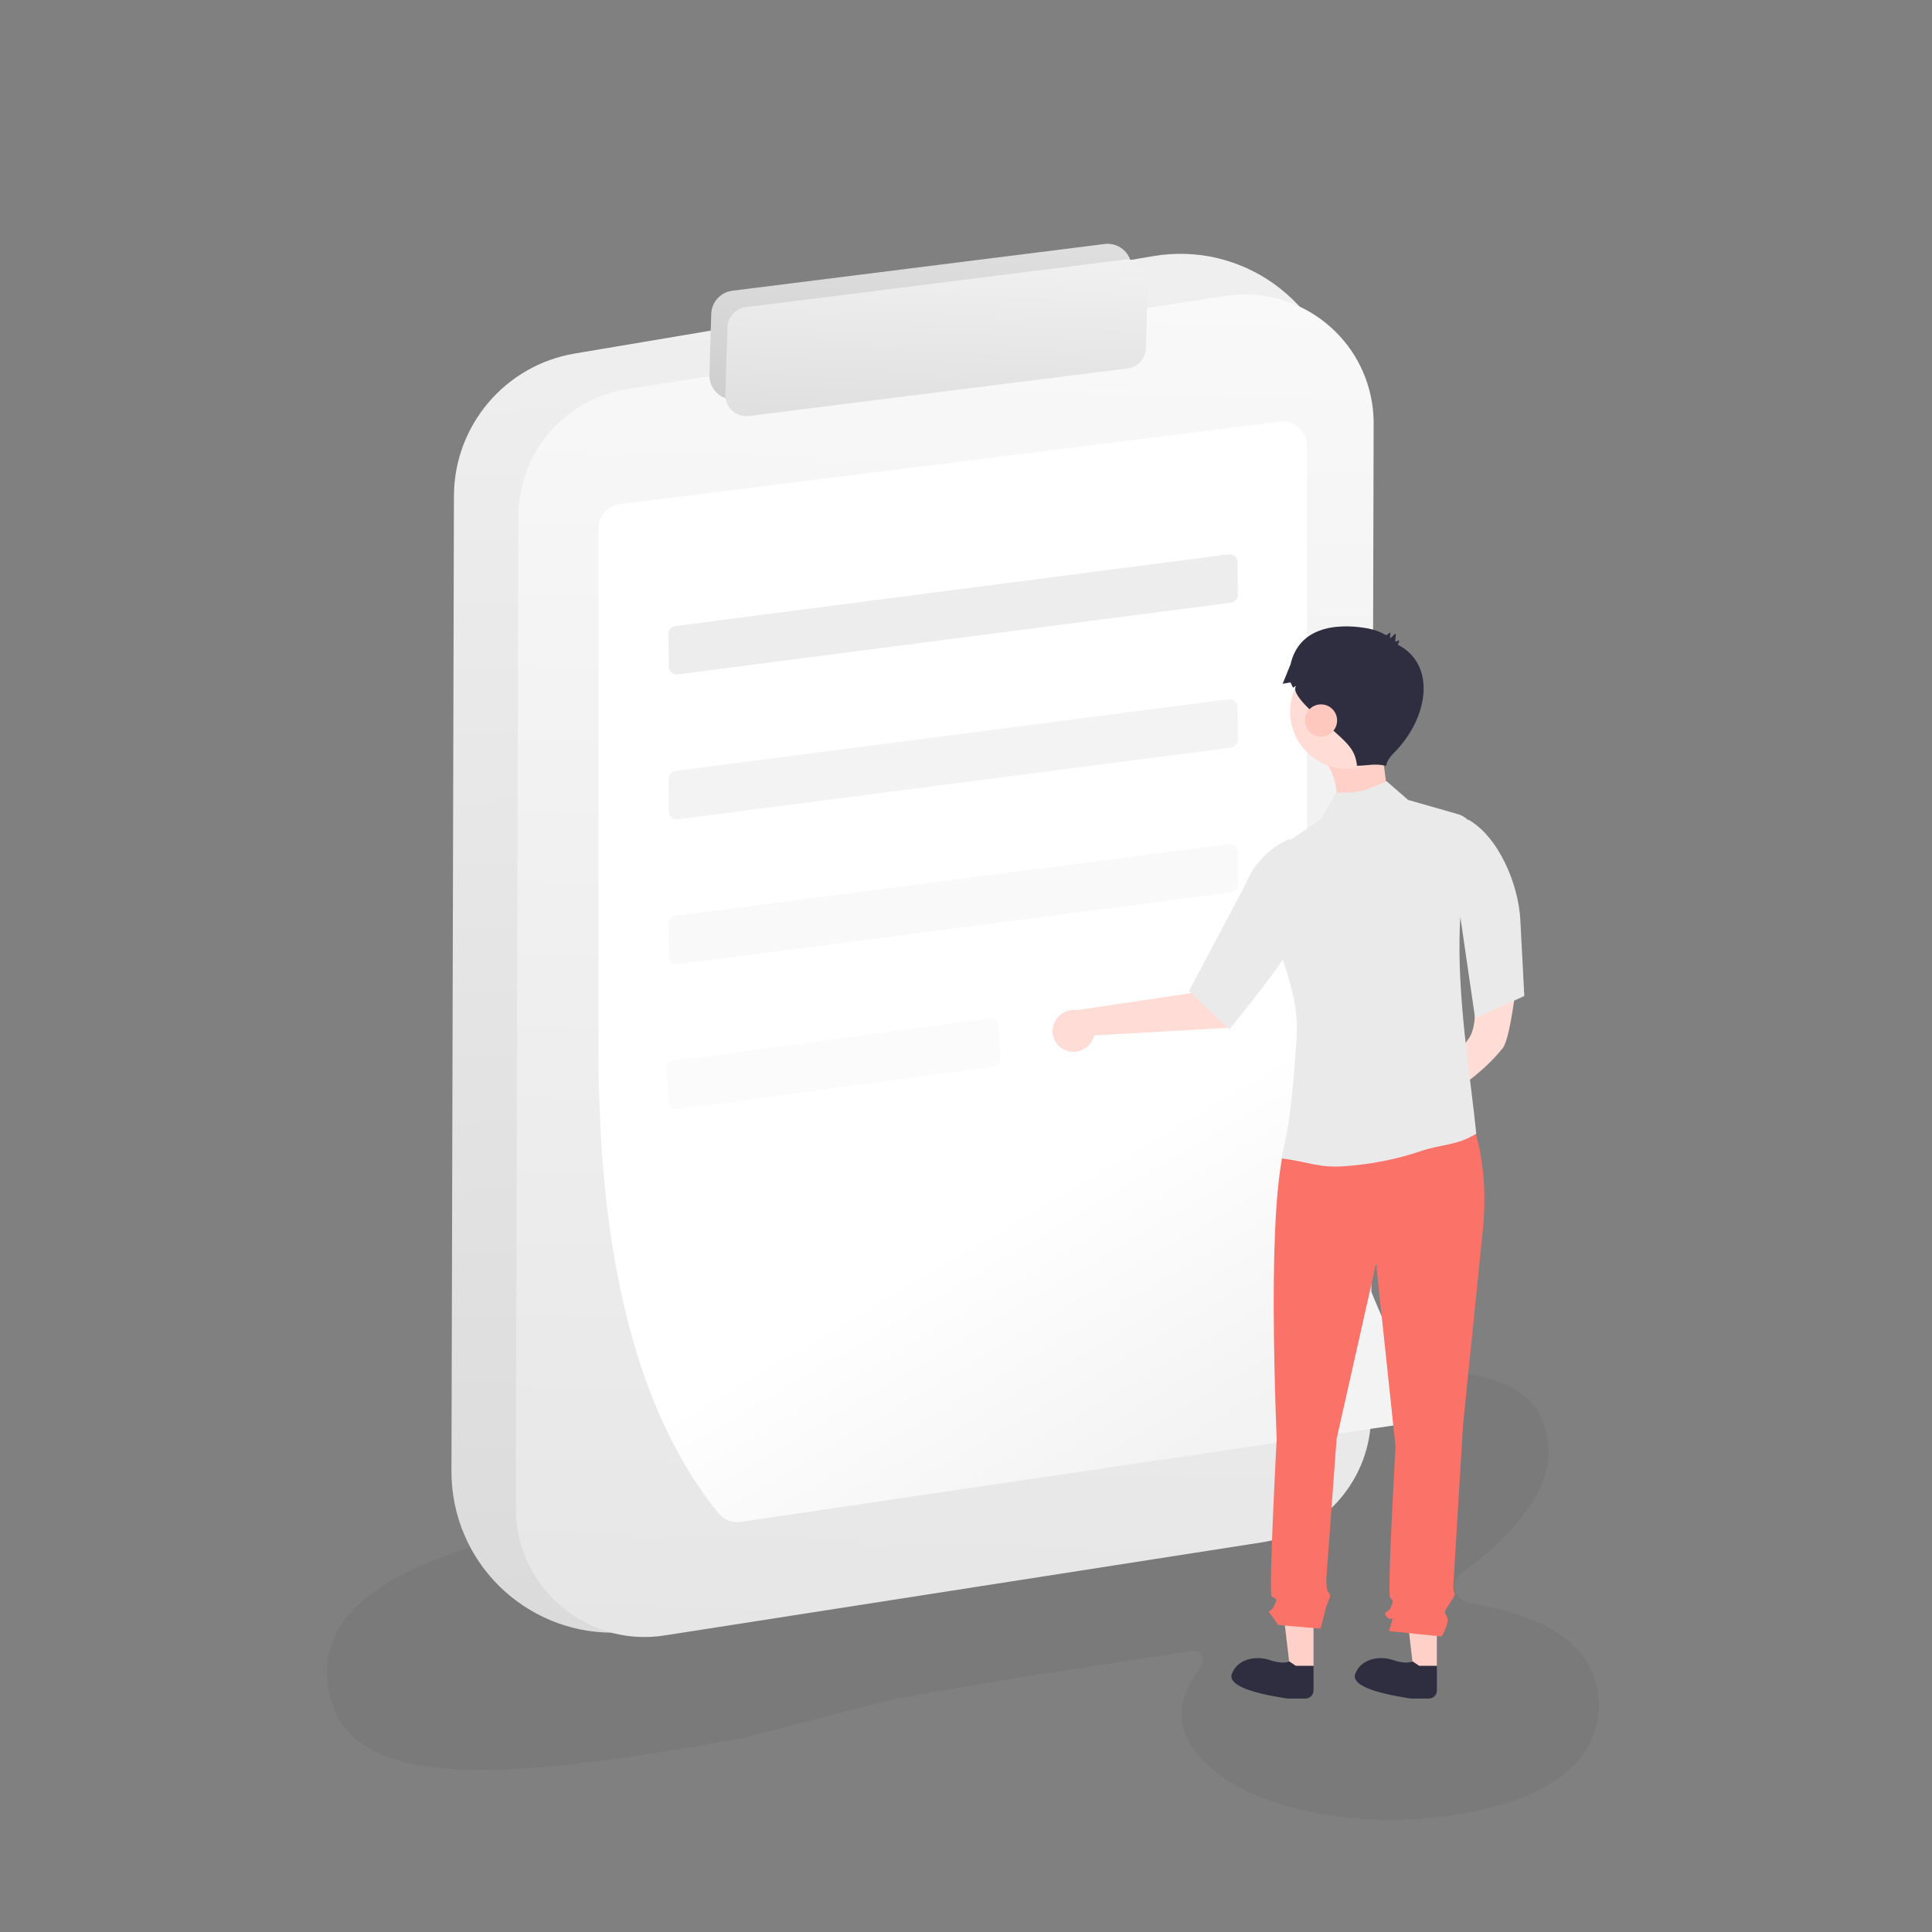 <svg xmlns:xlink="http://www.w3.org/1999/xlink" xmlns="http://www.w3.org/2000/svg" version="1.1" viewBox="0 0 120 120" height="120px" width="120px">
    <rect x="0" y="0" width="120" height="120" fill="#808080" stroke="none"/>
    <title>Blankpage_xfjlsvg</title>
    <defs>
        <linearGradient id="linearGradient-1" y2="100%" x2="50%" y1="5.835%" x1="47.07%">
            <stop offset="0%" stop-color="#EFEFEF"></stop>
            <stop offset="100%" stop-color="#DADADA"></stop>
        </linearGradient>
        <linearGradient id="linearGradient-2" y2="100%" x2="50%" y1="0%" x1="50%">
            <stop offset="0%" stop-color="#F9F9F9"></stop>
            <stop offset="100%" stop-color="#E6E6E6"></stop>
        </linearGradient>
        <linearGradient id="linearGradient-3" y2="100%" x2="50%" y1="0%" x1="50%">
            <stop offset="0%" stop-color="#DFDFDF"></stop>
            <stop offset="100%" stop-color="#CECECE"></stop>
        </linearGradient>
        <linearGradient id="linearGradient-4" y2="100%" x2="50%" y1="0%" x1="50%">
            <stop offset="0%" stop-color="#F1F1F1"></stop>
            <stop offset="100%" stop-color="#DFDFDF"></stop>
        </linearGradient>
        <linearGradient id="linearGradient-5" y2="90.571%" x2="77.078%" y1="8.028%" x1="40.186%">
            <stop offset="0%" stop-color="#FFFFFF"></stop>
            <stop offset="68.625%" stop-color="#FFFFFF"></stop>
            <stop offset="100%" stop-color="#F3F3F3"></stop>
        </linearGradient>
    </defs>
    <g fill-rule="evenodd" fill="none" stroke-width="1" stroke="none" id="调整">
        <g transform="translate(-1056, -569)" id="切图备份">
            <g transform="translate(932, 508)" id="编组-9备份">
                <rect height="242" width="362" y="0" x="0" id="矩形备份-16"></rect>
                <g transform="translate(144, 73)" id="编组-8">
                    <g fill-rule="nonzero" fill-opacity="0.045" fill="#000000" transform="translate(0, 73)" id="编组-3">
                        <g id="编组-25">
                            <path id="路径" d="M66.722,0.034 C71.757,0.077 75.882,0.612 76.169,4.891 C76.331,7.31 74.528,9.926 70.761,12.74 C70.318,13.071 70.228,13.698 70.558,14.14 C70.702,14.333 70.912,14.468 71.147,14.519 L73.129,14.949 L73.129,14.949 L73.789,15.127 C77.678,16.25 79.277,18.371 79.312,20.857 C79.348,23.464 77.553,25.794 73.38,27.051 L72.672,27.251 C72.432,27.314 72.188,27.374 71.94,27.43 L71.566,27.511 L70.838,27.651 L70.091,27.77 C69.085,27.915 68.033,28.004 66.951,28.027 C64.786,28.075 62.737,27.859 60.919,27.435 L60.248,27.267 C56.179,26.17 53.418,24.001 53.382,21.446 C53.371,20.626 53.775,19.641 54.596,18.493 C54.791,18.219 54.728,17.838 54.454,17.642 C54.295,17.529 54.091,17.498 53.906,17.56 L53.906,17.56 L53.906,17.56 L47.895,18.484 L43.243,19.209 L40.237,19.707 L35.386,20.565 L26.007,22.986 L23.856,23.359 L21.262,23.786 L19.267,24.091 L17.82,24.294 L16.88,24.416 L15.508,24.579 L14.619,24.672 L13.752,24.752 L12.907,24.818 L12.084,24.871 L11.285,24.908 L10.509,24.931 L9.758,24.937 L9.391,24.933 L9.031,24.926 L8.329,24.898 L7.652,24.852 L7.002,24.787 L6.687,24.748 L6.379,24.704 L5.783,24.6 C2.678,23.992 0.756,22.507 0.373,19.707 C-0.093,16.304 2.179,13.964 6.333,12.165 L6.693,12.012 L7.365,11.743 L7.712,11.611 L8.427,11.354 L8.795,11.228 L9.551,10.982 L9.939,10.861 L10.735,10.624 L11.556,10.394 L12.402,10.169 L13.717,9.84 L15.084,9.522 L16.5,9.213 L17.964,8.911 L19.473,8.614 L21.551,8.226 L24.798,7.65 L36.701,4.891 L39.141,4.457 L41.545,4.01 L43.319,3.669 L51.214,2.113 L54.37,1.512 L55.889,1.237 L57.365,0.983 L58.798,0.753 L60.185,0.549 L61.083,0.43 L61.959,0.325 L62.813,0.234 L63.643,0.159 L64.45,0.101 L65.233,0.06 L65.615,0.046 L65.99,0.037 L66.722,0.034 Z"></path>
                        </g>
                    </g>
                    <g transform="translate(5, 0)" id="编组-6">
                        <path transform="translate(30.695, 46.482) rotate(2) translate(-30.695, -46.482)" fill="url(#linearGradient-1)" id="矩形备份-2" d="M9.438,10.678 L45.159,3.374 C50.57,2.268 55.853,5.758 56.959,11.169 C57.073,11.722 57.139,12.284 57.157,12.848 L59.112,73.18 C59.272,78.118 55.803,82.432 50.947,83.336 L16.03,89.833 C10.6,90.844 5.38,87.261 4.369,81.831 C4.277,81.334 4.222,80.831 4.206,80.326 L2.246,19.786 C2.104,15.403 5.142,11.556 9.438,10.678 Z"></path>
                        <path transform="translate(33.678, 47.981) rotate(2) translate(-33.678, -47.981)" fill="url(#linearGradient-2)" id="矩形备份-2" d="M12.726,12.876 L49.626,5.798 C53.965,4.966 58.157,7.809 58.989,12.148 C59.068,12.56 59.115,12.977 59.128,13.396 L61.118,74.971 C61.245,78.904 58.494,82.345 54.629,83.087 L17.73,90.164 C13.391,90.996 9.198,88.153 8.366,83.814 C8.287,83.402 8.241,82.985 8.227,82.566 L6.237,20.991 C6.11,17.058 8.862,13.617 12.726,12.876 Z"></path>
                        <path transform="translate(32.178, 7.981) rotate(2) translate(-32.178, -7.981)" fill="url(#linearGradient-3)" id="矩形" d="M20.428,6.467 L43.431,2.76 C44.249,2.628 45.018,3.184 45.15,4.002 C45.163,4.079 45.169,4.156 45.169,4.233 L45.189,8.007 C45.192,8.746 44.657,9.378 43.927,9.495 L20.925,13.202 C20.107,13.334 19.337,12.778 19.205,11.96 C19.193,11.883 19.187,11.806 19.186,11.729 L19.167,7.956 C19.163,7.216 19.698,6.585 20.428,6.467 Z"></path>
                        <path transform="translate(33.178, 8.981) rotate(2) translate(-33.178, -8.981)" fill="url(#linearGradient-4)" id="矩形" d="M21.259,7.494 L44.661,3.723 C45.37,3.609 46.037,4.091 46.152,4.8 C46.162,4.866 46.168,4.933 46.168,5 L46.19,9.178 C46.193,9.818 45.729,10.366 45.096,10.468 L21.694,14.239 C20.985,14.353 20.318,13.871 20.204,13.163 C20.193,13.096 20.188,13.029 20.187,12.962 L20.166,8.784 C20.163,8.144 20.627,7.596 21.259,7.494 Z"></path>
                        <path fill="url(#linearGradient-5)" id="矩形" d="M13.492,19.317 L54.492,14.192 C55.314,14.089 56.063,14.672 56.166,15.494 C56.174,15.556 56.178,15.618 56.178,15.68 C56.178,26.232 56.178,36.783 56.178,47.335 C56.178,57.297 58.594,66.479 63.425,74.88 C63.701,75.359 63.536,75.97 63.057,76.245 C62.948,76.308 62.829,76.349 62.704,76.368 L21.005,82.528 C20.481,82.605 19.954,82.4 19.62,81.988 C14.659,75.86 12.178,66.303 12.178,53.316 C12.178,42.479 12.178,31.642 12.178,20.805 C12.178,20.049 12.741,19.411 13.492,19.317 Z"></path>
                        <path transform="translate(34.202, 26.159) rotate(-7) translate(-34.202, -26.159)" fill="#EDEDED" id="矩形" d="M16.994,24.776 L51.63,24.544 C51.906,24.542 52.132,24.764 52.133,25.041 C52.133,25.06 52.132,25.08 52.13,25.1 L51.905,27.099 C51.876,27.351 51.664,27.541 51.411,27.543 L16.775,27.775 C16.499,27.777 16.273,27.554 16.272,27.278 C16.271,27.258 16.272,27.239 16.275,27.219 L16.5,25.22 C16.529,24.968 16.741,24.777 16.994,24.776 Z"></path>
                        <path transform="translate(34.202, 35.159) rotate(-7) translate(-34.202, -35.159)" fill="#F3F3F3" id="矩形备份" d="M16.994,33.776 L51.63,33.544 C51.906,33.542 52.132,33.764 52.133,34.041 C52.133,34.06 52.132,34.08 52.13,34.1 L51.905,36.099 C51.876,36.351 51.664,36.541 51.411,36.543 L16.775,36.775 C16.499,36.777 16.273,36.554 16.272,36.278 C16.271,36.258 16.272,36.239 16.275,36.219 L16.5,34.22 C16.529,33.968 16.741,33.777 16.994,33.776 Z"></path>
                        <path transform="translate(34.202, 44.159) rotate(-7) translate(-34.202, -44.159)" fill="#F9F9F9" id="矩形备份-3" d="M16.994,42.776 L51.63,42.544 C51.906,42.542 52.132,42.764 52.133,43.041 C52.133,43.06 52.132,43.08 52.13,43.1 L51.905,45.099 C51.876,45.351 51.664,45.541 51.411,45.543 L16.775,45.775 C16.499,45.777 16.273,45.554 16.272,45.278 C16.271,45.258 16.272,45.239 16.275,45.219 L16.5,43.22 C16.529,42.968 16.741,42.777 16.994,42.776 Z"></path>
                        <path transform="translate(26.767, 54.072) rotate(-7) translate(-26.767, -54.072)" fill="#F9F9F9" fill-opacity="0.6" id="矩形备份-4" d="M16.928,52.686 L36.727,52.459 C37.003,52.456 37.23,52.677 37.233,52.954 C37.233,52.966 37.233,52.979 37.232,52.992 L37.1,54.991 C37.083,55.252 36.868,55.455 36.607,55.458 L16.807,55.685 C16.531,55.689 16.305,55.467 16.302,55.191 C16.302,55.178 16.302,55.165 16.303,55.153 L16.435,53.153 C16.452,52.893 16.667,52.689 16.928,52.686 Z"></path>
                    </g>
                    <g transform="translate(43.718, 25.655)" id="编组-7">
                        <g transform="translate(0.282, 0.345)" id="编组-2">
                            <g id="undraw_folder_files_re_2cbm">
                                <g fill-rule="nonzero" transform="translate(9.276, 22.084) rotate(15) translate(-9.276, -22.084) translate(2.276, 12.584)" id="编组-4">
                                    <path transform="translate(5.69, 13.42) rotate(19) translate(-5.69, -13.42)" fill="#FFDCD5" id="路径" d="M3.672,15.984 C3.658,15.909 3.636,15.835 3.609,15.764 L10.285,10.69 L8.151,9.287 L1.846,15.06 C1.195,15.372 0.914,16.15 1.215,16.808 C1.468,17.354 2.064,17.651 2.651,17.524 C3.353,17.376 3.807,16.691 3.672,15.984 Z"></path>
                                    <path fill="#EAEAEA" id="路径" d="M10.975,12.426 C12.486,9.008 13.232,7.104 13.214,6.713 C13.104,4.247 12.552,2.009 11.558,9.09494702e-13 C10.455,0.866 9.75,2.129 9.602,3.508 L7.938,10.771 L10.975,12.426 Z"></path>
                                </g>
                                <path fill-rule="nonzero" fill="#FFDCD5" id="路径备份" d="M24.817,30.646 C26.761,29.612 28.266,28.432 29.334,27.105 C29.594,26.782 29.863,25.574 30.139,23.481 L27.623,24.653 C27.621,25.487 27.501,26.087 27.263,26.45 C26.339,27.857 25,28.487 23.245,28.338 C22.595,28.649 24.845,30.717 24.817,30.646 Z"></path>
                                <polygon points="25.245 65.472 23.762 65.472 23.057 59.453 25.245 59.453" fill-rule="nonzero" fill="#FFD0C7" id="路径"></polygon>
                                <polygon points="17.585 65.472 16.102 65.472 15.396 59.453 17.585 59.453" fill-rule="nonzero" fill="#FFD0C7" id="路径"></polygon>
                                <path transform="translate(15.263, 66.113) rotate(19) translate(-15.263, -66.113)" fill-rule="nonzero" fill="#2F2E41" id="路径" d="M17.437,66.831 L16.377,67.196 L16.377,67.196 C13.92,67.646 12.666,67.552 12.616,66.914 C12.616,65.826 13.729,65.296 14.545,65.293 C15.09,65.292 15.49,65.187 15.747,64.98 L16.215,65.107 L16.865,64.883 L17.25,64.751 L17.747,66.195 C17.837,66.456 17.698,66.741 17.437,66.831 Z"></path>
                                <path transform="translate(22.926, 66.113) rotate(19) translate(-22.926, -66.113)" fill-rule="nonzero" fill="#2F2E41" id="路径" d="M25.1,66.831 L24.04,67.196 L24.04,67.196 C21.583,67.646 20.329,67.552 20.279,66.914 C20.279,65.826 21.392,65.296 22.208,65.293 C22.753,65.292 23.153,65.187 23.41,64.98 L23.878,65.107 L24.529,64.883 L24.913,64.751 L25.41,66.195 C25.5,66.456 25.362,66.741 25.1,66.831 Z"></path>
                                <path transform="translate(20.947, 47.538) scale(-1, 1) rotate(-5) translate(-20.947, -47.538)" fill-rule="nonzero" fill="#FA7268" id="路径" d="M15.629,31.723 L26.616,32.084 C27.937,32.799 27.811,39.4 26.239,51.888 C26.239,51.888 25.92,61.389 25.7,61.607 C25.481,61.825 25.262,61.607 25.481,62.153 C25.7,62.699 25.92,62.48 25.7,62.699 C25.506,62.907 25.323,63.126 25.153,63.354 L22.503,63.354 C22.503,63.354 22.304,62.262 22.304,62.153 C22.304,62.044 22.085,61.389 22.085,61.279 C22.085,61.17 22.278,60.977 22.278,60.977 C22.345,60.755 22.39,60.527 22.413,60.297 C22.413,60.078 22.534,51.527 22.534,51.527 L21.04,40.455 L18.844,51.685 C18.844,51.685 18.578,60.843 18.359,61.061 C18.14,61.279 18.14,61.17 18.25,61.607 C18.359,62.044 18.797,61.934 18.469,62.262 C18.14,62.589 18.03,62.044 18.14,62.589 L18.25,63.135 L14.962,63.182 C14.962,63.182 14.524,62.262 14.743,61.934 C14.962,61.607 14.949,61.696 14.682,61.16 C14.415,60.624 14.305,60.515 14.415,60.406 C14.524,60.297 14.524,59.716 14.524,59.716 L14.785,49.987 C14.785,49.987 14.617,38.195 14.617,37.867 C14.583,35.627 14.92,33.579 15.629,31.723 Z"></path>
                                <path fill="#FFD0C7" id="路径-2" d="M18.343,9.299 C18.791,10.001 19.015,10.67 19.015,11.307 C19.015,11.943 20.05,11.771 22.12,10.791 L21.825,8.561 L18.343,9.299 Z"></path>
                                <path fill-rule="nonzero" fill="#EAEAEA" id="路径" d="M24.245,33.5 C25.55,33.055 26.482,33.166 27.694,32.414 C27.32,28.682 26.501,24.049 26.673,19.536 C26.742,17.712 27.279,16.078 27.599,14.269 C27.73,13.532 27.303,12.811 26.601,12.583 L23.459,11.683 L22.12,10.521 L21.228,10.904 C20.753,11.107 20.244,11.216 19.728,11.226 L18.988,11.24 L18.988,11.24 L18.061,12.869 L14.63,15.222 C14.221,15.502 14.012,16 14.096,16.494 C14.691,19.908 16.784,23.044 16.537,26.483 C16.355,29.001 16.216,31.487 15.585,33.945 C17.195,34.154 17.936,34.553 19.496,34.439 C21.154,34.317 22.756,34.008 24.245,33.5 Z"></path>
                                <path fill-rule="nonzero" fill="#EAEAEA" id="路径" d="M30.678,23.863 L30.427,19.084 C30.303,16.907 29.078,13.956 27.18,12.897 L26.673,18.737 L27.623,25.248 L30.678,23.863 Z"></path>
                                <circle r="3.557" cy="6.198" cx="19.689" fill-rule="nonzero" fill="#FFDCD5" id="椭圆形"></circle>
                                <path fill-rule="nonzero" fill="#2F2E41" id="路径" d="M20.289,9.564 C20.936,9.564 21.374,9.398 22.094,9.569 C22.167,9.114 22.584,8.766 22.773,8.561 C24.734,6.44 25.178,3.268 22.834,2.052 C22.803,2.036 22.933,1.802 22.908,1.777 C22.885,1.754 22.703,1.873 22.679,1.85 C22.63,1.803 22.733,1.424 22.679,1.379 C22.619,1.328 22.413,1.667 22.347,1.62 C22.311,1.593 22.385,1.325 22.347,1.3 C22.301,1.269 22.143,1.481 22.094,1.452 C21.782,1.267 21.419,1.122 21,1.041 C19.624,0.777 16.754,0.626 16.157,3.268 C16.006,3.63 15.843,4.03 15.668,4.471 L16.157,4.386 L16.311,4.715 L16.694,4.471 C16.146,4.668 16.498,5.325 17.75,6.44 C19.628,8.112 20.151,8.403 20.289,9.564 Z"></path>
                            </g>
                            <circle r="1" cy="6.75" cx="18.05" fill="#FFC8BE" id="椭圆形"></circle>
                        </g>
                    </g>
                </g>
            </g>
        </g>
    </g>
</svg>